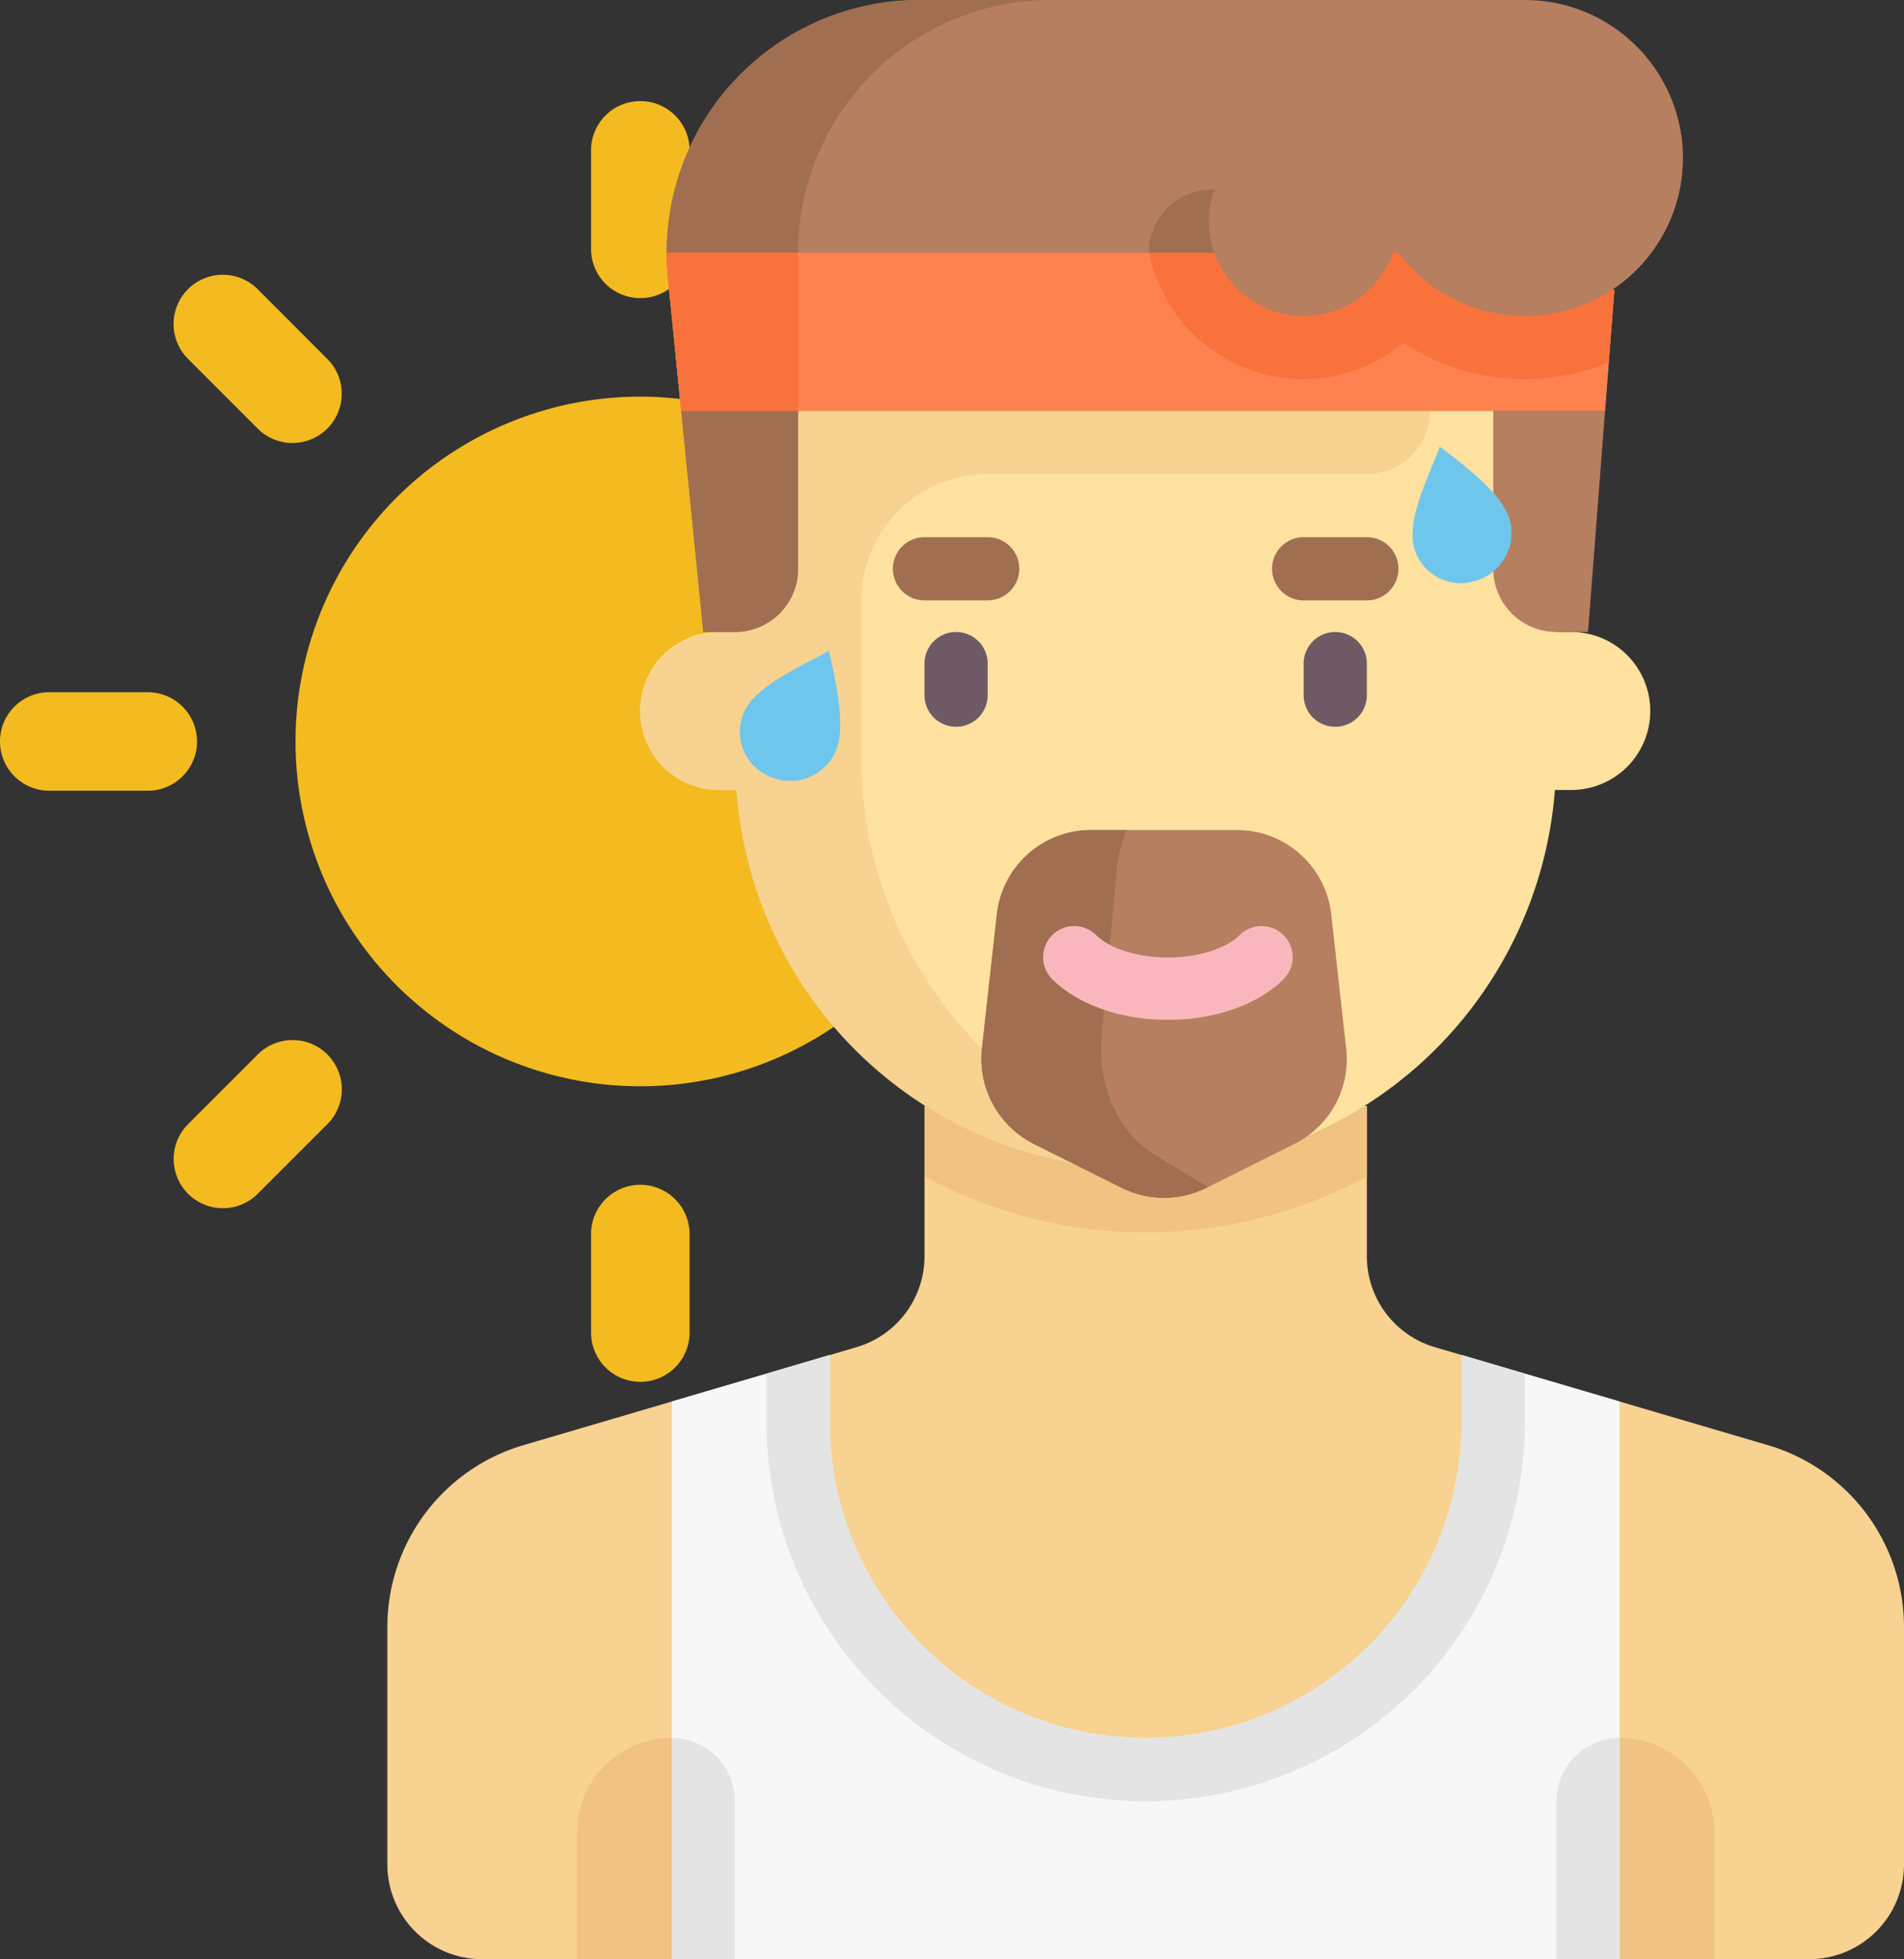 <svg xmlns="http://www.w3.org/2000/svg" width="163.676" height="168.404"><rect width="100%" height="100%" fill="#333333" stroke="none"/><path d="M55.045 34.094a29.64 29.64 0 1 0 29.64 29.64 29.676 29.676 0 0 0-29.64-29.64Zm0-8.468a4.232 4.232 0 0 0 4.234-4.234v-8.469a4.234 4.234 0 1 0-8.468 0v8.466a4.228 4.228 0 0 0 4.234 4.237Zm0 76.216a4.232 4.232 0 0 0-4.234 4.234v8.468a4.234 4.234 0 1 0 8.468 0v-8.468a4.235 4.235 0 0 0-4.234-4.234Zm32.926-65.053 5.987-5.987a4.234 4.234 0 0 0-5.987-5.987l-5.987 5.987a4.234 4.234 0 1 0 5.987 5.987Zm-65.863 53.9-5.987 5.987a4.234 4.234 0 0 0 5.987 5.987l5.987-5.987a4.234 4.234 0 1 0-5.987-5.987Zm-5.171-26.955A4.235 4.235 0 0 0 12.7 59.5H4.234a4.234 4.234 0 1 0 0 8.468H12.7a4.232 4.232 0 0 0 4.237-4.234Zm88.919-4.234h-8.468a4.234 4.234 0 1 0 0 8.468h8.468a4.234 4.234 0 1 0 0-8.468ZM22.1 36.789a4.234 4.234 0 1 0 5.987-5.987L22.1 24.81a4.234 4.234 0 0 0-5.987 5.987Zm65.879 53.892a4.234 4.234 0 1 0-5.987 5.987l5.987 5.987a4.234 4.234 0 1 0 5.987-5.987Z" fill="#f3bb20" fill-rule="evenodd"/><path d="m151.977 124.221-28.627-8.42a8.149 8.149 0 0 1-5.849-7.818V95.067H79.474v12.916a8.149 8.149 0 0 1-5.849 7.818l-28.627 8.42a16.3 16.3 0 0 0-11.7 15.635v20.4a8.149 8.149 0 0 0 8.149 8.149h114.08a8.149 8.149 0 0 0 8.149-8.149v-20.4a16.3 16.3 0 0 0-11.699-15.635Z" fill="#f7d291"/><path d="M79.479 101.128a40.031 40.031 0 0 0 38.026 0v-6.061H79.479Z" fill="#f0c382"/><path d="M135.156 54.323h-1.358V24.446H63.176v29.877h-1.358a6.79 6.79 0 0 0 0 13.581h1.5a35.276 35.276 0 0 0 70.347 0h1.491a6.791 6.791 0 0 0 0-13.581Z" fill="#ffe1a0"/><path d="M122.933 35.311V24.446H63.177v29.877h-.971a7.057 7.057 0 0 0-7.143 6.09 6.792 6.792 0 0 0 6.755 7.491h1.5a35.059 35.059 0 0 0 40.623 32.137 35.287 35.287 0 0 1-29.9-34.853v-13.58a10.865 10.865 0 0 1 10.865-10.865H117.5a5.433 5.433 0 0 0 5.433-5.432Z" fill="#f7d291"/><path d="M144.634 12.7C144.176 5.453 137.765 0 130.505 0H79.038a21.729 21.729 0 0 0-21.622 23.892l3.043 30.432h2.716a5.432 5.432 0 0 0 5.432-5.432V35.31h59.758v13.581a5.432 5.432 0 0 0 5.432 5.432h2.717l2.26-29.383-.182-.054a13.56 13.56 0 0 0 6.042-12.186Z" fill="#b67f5f"/><path d="M90.338 0h-11.3a21.729 21.729 0 0 0-21.622 23.892l3.043 30.432h2.716a5.432 5.432 0 0 0 5.432-5.432V21.729A21.729 21.729 0 0 1 90.338 0Z" fill="#a06e50"/><g fill="#6e5a64"><path d="M82.189 62.473a2.715 2.715 0 0 1-2.716-2.716v-2.716a2.716 2.716 0 1 1 5.432 0v2.716a2.715 2.715 0 0 1-2.716 2.716ZM114.783 62.473a2.715 2.715 0 0 1-2.716-2.716v-2.716a2.716 2.716 0 1 1 5.432 0v2.716a2.715 2.715 0 0 1-2.716 2.716Z"/></g><path d="M98.486 81.486c-4.074 0-7.836-1.308-10.056-3.5a2.716 2.716 0 1 1 3.814-3.867c.9.893 3.082 1.934 6.241 1.934s5.337-1.041 6.241-1.934a2.716 2.716 0 1 1 3.814 3.867c-2.218 2.193-5.98 3.5-10.054 3.5Z" fill="#e3aa75"/><g fill="#a06e50"><path d="M84.906 51.607h-5.432a2.716 2.716 0 1 1 0-5.432h5.432a2.716 2.716 0 1 1 0 5.432ZM117.5 51.607h-5.432a2.716 2.716 0 1 1 0-5.432h5.432a2.716 2.716 0 1 1 0 5.432Z"/></g><path d="M71.325 122.229v-5.752l-13.581 3.994v47.933h81.486v-47.933l-13.581-3.994v5.752a27.162 27.162 0 1 1-54.324 0Z" fill="#f7f7f7"/><path d="m137.975 35.311.8-10.37-.182-.054a13.674 13.674 0 0 0 3.315-3.158h-84.59c0 .715.027 1.435.1 2.162L58.56 35.31h79.417Z" fill="#fe8250"/><path d="M112.067 32.594a13.455 13.455 0 0 0 8.576-3.13 18.967 18.967 0 0 0 17.651 1.7l.479-6.228-.182-.054a13.675 13.675 0 0 0 3.315-3.158H98.76a13.584 13.584 0 0 0 13.307 10.87Z" fill="#fa723b"/><path d="M98.752 21.729h8.149v-5.432h-2.716a5.433 5.433 0 0 0-5.433 5.432Z" fill="#a06e50"/><g transform="translate(103.919)" fill="#b67f5f"><circle cx="13.581" cy="13.581" r="13.581" transform="translate(13.582)"/><circle cx="8.149" cy="8.149" r="8.149" transform="translate(0 10.865)"/></g><path d="M57.317 21.73c0 .715.027 1.435.1 2.162l1.142 11.419h10.05V21.73Z" fill="#fa723b"/><path d="M125.649 116.477v5.752a27.162 27.162 0 1 1-54.324 0v-5.752l-5.432 1.6v4.154a32.594 32.594 0 1 0 65.189 0v-4.154Z" fill="#e4e4e4"/><path d="M57.739 149.391v19.013H49.59V157.54a8.148 8.148 0 0 1 8.149-8.149Z" fill="#f0c382"/><path d="M57.744 168.404h5.432v-13.581a5.432 5.432 0 0 0-5.432-5.432Z" fill="#e4e4e4"/><path d="M139.23 149.391v19.013h8.149V157.54a8.148 8.148 0 0 0-8.149-8.149Z" fill="#f0c382"/><path d="M139.229 168.404h-5.432v-13.581a5.432 5.432 0 0 1 5.432-5.432Z" fill="#e4e4e4"/><path d="M106.35 71.347H93.785a8.15 8.15 0 0 0-8.091 7.236l-1.283 11.545a8.2 8.2 0 0 0 4.44 8.19l7.565 3.783a8.151 8.151 0 0 0 7.3 0l7.565-3.783a8.1 8.1 0 0 0 4.44-8.19l-1.283-11.545a8.15 8.15 0 0 0-8.088-7.236Z" fill="#b67f5f"/><path d="M99.147 99.173c-3.059-1.875-4.835-5.92-4.44-10.1l1.283-14.242a11.785 11.785 0 0 1 .855-3.486h-3.059a8.15 8.15 0 0 0-8.091 7.236l-1.283 11.545a8.2 8.2 0 0 0 4.44 8.19l7.565 3.783a8.151 8.151 0 0 0 7.3 0l.1-.066Z" fill="#a06e50"/><path d="M100.396 87.662c-4.013 0-7.7-1.283-9.9-3.454a2.675 2.675 0 1 1 3.75-3.815c.888.888 3.026 1.908 6.151 1.908s5.263-1.02 6.151-1.908a2.675 2.675 0 1 1 3.75 3.815c-2.205 2.171-5.889 3.454-9.902 3.454Z" fill="#f9b7bd"/><path d="M121.55 47.012a4.47 4.47 0 0 1-.116-1.259c.082-2.273 1.495-5.112 2.34-7.37 1.705 1.337 4.282 3.23 5.47 5.13a4.542 4.542 0 0 1 .529 1.141 4.267 4.267 0 0 1-2.937 5.272 4.143 4.143 0 0 1-5.287-2.914ZM64.01 61.118a4.472 4.472 0 0 1 .72-1.039c1.526-1.69 4.434-2.956 6.535-4.144.446 2.121 1.204 5.23.892 7.451a4.544 4.544 0 0 1-.328 1.214 4.27 4.27 0 0 1-5.642 2.152 4.145 4.145 0 0 1-2.178-5.634Z" fill="#6ec6ed"/></svg>